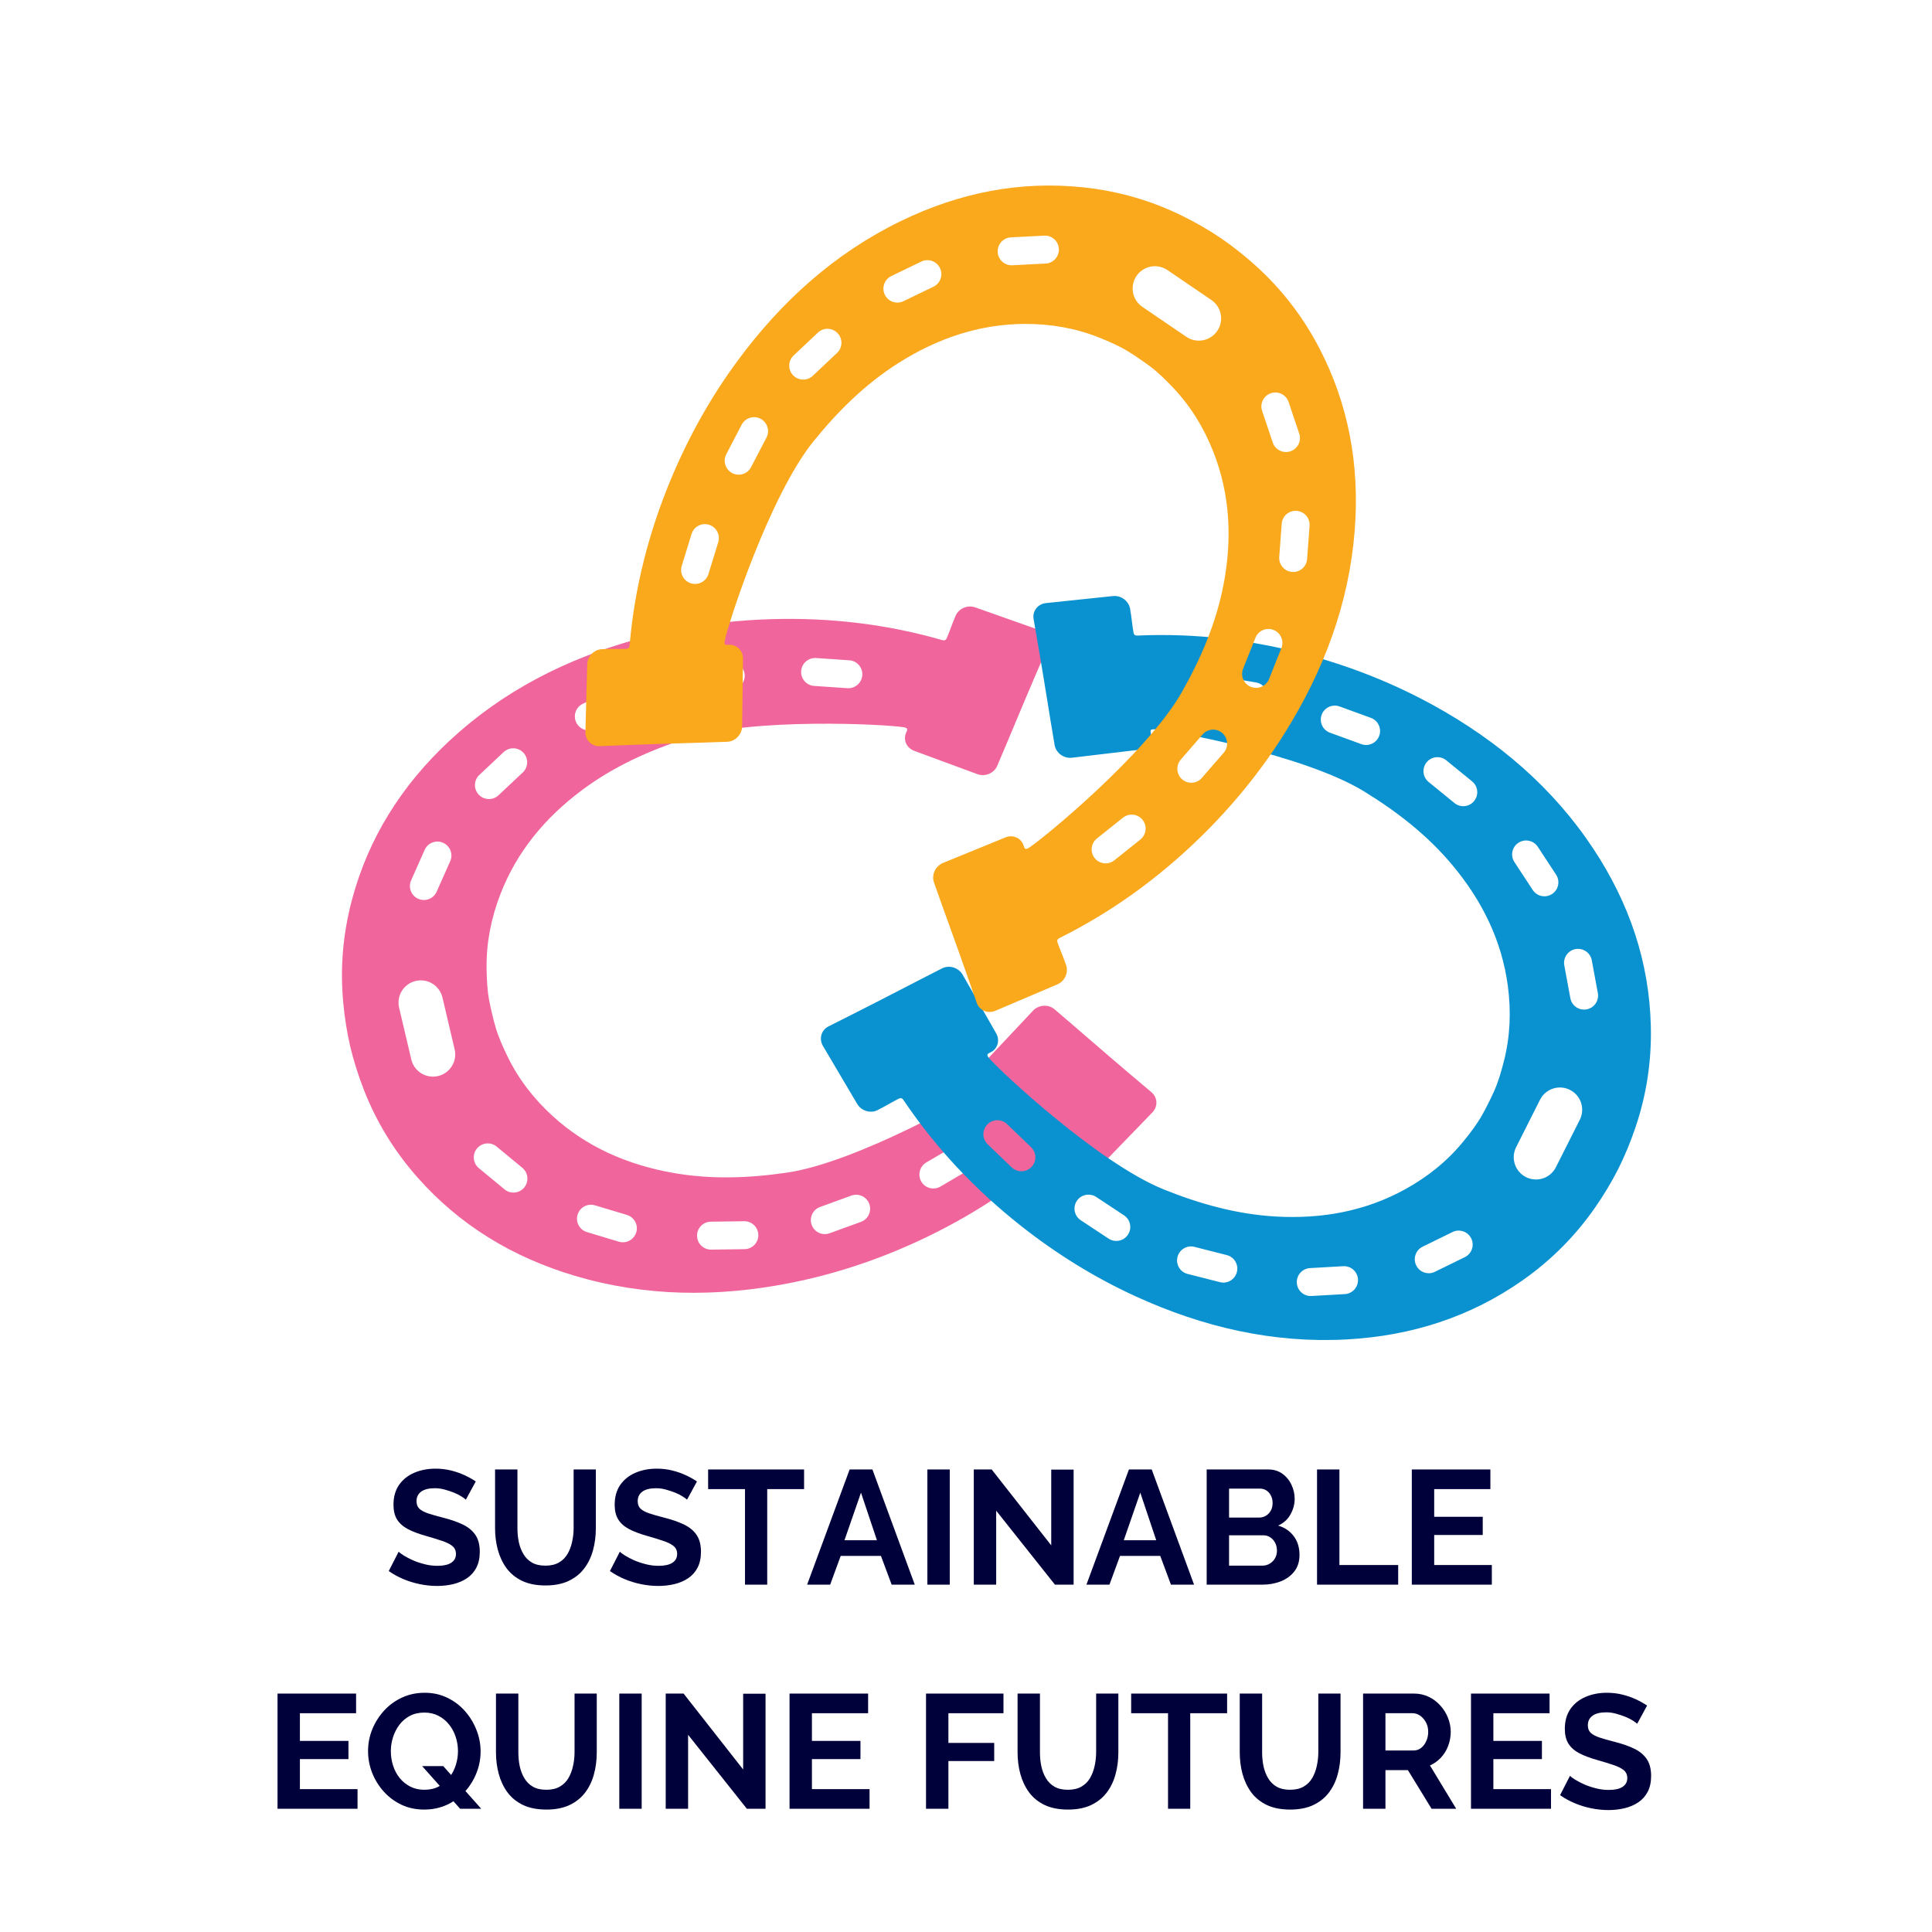 <svg xmlns="http://www.w3.org/2000/svg" xmlns:xlink="http://www.w3.org/1999/xlink" width="500" zoomAndPan="magnify" viewBox="0 0 375 375" height="500" preserveAspectRatio="xMidYMid meet" version="1.0"><defs><g/><clipPath id="862d1f4c7b"><path d="M 66 117 L 225 117 L 225 251 L 66 251 Z M 66 117 " clip-rule="nonzero"/></clipPath><clipPath id="499e153194"><path d="M 199.188 106.199 L 228.738 231.77 L 82.727 266.129 L 53.176 140.559 Z M 199.188 106.199 " clip-rule="nonzero"/></clipPath><clipPath id="d88aae9945"><path d="M 199.188 106.199 L 228.738 231.77 L 82.727 266.129 L 53.176 140.559 Z M 199.188 106.199 " clip-rule="nonzero"/></clipPath><clipPath id="ab0de2a83c"><path d="M 199.16 106.207 L 228.617 231.395 L 82.711 265.727 L 53.25 140.543 Z M 199.16 106.207 " clip-rule="nonzero"/></clipPath><clipPath id="328983474c"><path d="M 159 115 L 321 115 L 321 261 L 159 261 Z M 159 115 " clip-rule="nonzero"/></clipPath><clipPath id="f7324b6e4e"><path d="M 151.281 216.875 L 209.309 101.66 L 343.277 169.133 L 285.25 284.348 Z M 151.281 216.875 " clip-rule="nonzero"/></clipPath><clipPath id="2078b47be9"><path d="M 151.281 216.875 L 209.309 101.66 L 343.277 169.133 L 285.25 284.348 Z M 151.281 216.875 " clip-rule="nonzero"/></clipPath><clipPath id="a701e3130c"><path d="M 151.312 216.887 L 209.16 102.027 L 343.031 169.453 L 285.184 284.312 Z M 151.312 216.887 " clip-rule="nonzero"/></clipPath><clipPath id="716efa5539"><path d="M 113 36 L 264 36 L 264 197 L 113 197 Z M 113 36 " clip-rule="nonzero"/></clipPath><clipPath id="7df86ad9c2"><path d="M 205.828 206.383 L 99.188 133.797 L 183.59 9.793 L 290.23 82.379 Z M 205.828 206.383 " clip-rule="nonzero"/></clipPath><clipPath id="61ca902384"><path d="M 205.828 206.383 L 99.188 133.797 L 183.59 9.793 L 290.23 82.379 Z M 205.828 206.383 " clip-rule="nonzero"/></clipPath><clipPath id="0d5b6aada1"><path d="M 205.844 206.355 L 99.531 133.992 L 183.871 10.078 L 290.188 82.445 Z M 205.844 206.355 " clip-rule="nonzero"/></clipPath></defs><rect x="-37.5" width="450" fill="#ffffff" y="-37.5" height="450" fill-opacity="1"/><rect x="-37.5" width="450" fill="#ffffff" y="-37.5" height="450" fill-opacity="1"/><g clip-path="url(#862d1f4c7b)"><g clip-path="url(#499e153194)"><g clip-path="url(#d88aae9945)"><g clip-path="url(#ab0de2a83c)"><path fill="#f0669c" d="M 157.547 237.75 C 157.035 236.344 157.762 234.785 159.168 234.277 L 165.254 232.062 C 166.66 231.555 168.219 232.281 168.73 233.691 C 168.77 233.793 168.797 233.895 168.82 233.996 C 169.133 235.316 168.414 236.691 167.109 237.164 L 161.023 239.375 C 159.617 239.883 158.059 239.156 157.547 237.75 Z M 144.516 242.461 L 138.039 242.551 C 136.543 242.57 135.312 241.371 135.297 239.875 L 135.297 239.871 C 135.273 238.375 136.473 237.145 137.973 237.129 L 144.441 237.039 C 145.938 237.02 147.168 238.211 147.191 239.715 C 147.207 241.211 146.012 242.441 144.516 242.461 Z M 120.121 241.012 L 113.922 239.145 C 112.488 238.715 111.676 237.199 112.109 235.766 C 112.398 234.805 113.176 234.121 114.082 233.906 C 114.531 233.801 115.012 233.812 115.484 233.953 L 121.688 235.82 C 123.117 236.254 123.934 237.766 123.496 239.199 C 123.203 240.156 122.43 240.84 121.516 241.055 C 121.07 241.16 120.59 241.152 120.121 241.012 Z M 189.086 223.328 C 189.84 224.621 189.41 226.277 188.117 227.039 L 182.531 230.312 C 181.242 231.07 179.578 230.637 178.824 229.344 C 178.684 229.105 178.582 228.852 178.523 228.594 C 178.258 227.469 178.742 226.25 179.789 225.633 L 185.375 222.363 C 186.668 221.605 188.328 222.035 189.086 223.328 Z M 97.934 230.859 L 92.945 226.734 C 91.793 225.781 91.625 224.07 92.582 222.918 C 93.539 221.766 95.246 221.602 96.402 222.555 L 101.391 226.676 C 102.539 227.629 102.703 229.344 101.75 230.496 C 100.793 231.648 99.086 231.812 97.934 230.859 Z M 79.832 205.641 L 77.469 195.602 C 76.922 193.277 78.363 190.949 80.688 190.402 C 83.008 189.859 85.332 191.297 85.883 193.621 L 88.242 203.664 C 88.789 205.988 87.352 208.312 85.031 208.859 C 82.703 209.406 80.379 207.969 79.832 205.641 Z M 81.18 174.457 C 79.809 173.848 79.195 172.246 79.801 170.879 L 82.426 164.961 C 83.031 163.594 84.633 162.977 86.008 163.582 C 87.375 164.191 87.992 165.793 87.387 167.16 L 84.758 173.074 C 84.152 174.449 82.547 175.059 81.18 174.457 Z M 92.926 154.242 C 91.898 153.152 91.949 151.434 93.043 150.414 L 97.758 145.98 C 98.848 144.953 100.562 145.004 101.59 146.098 C 101.926 146.453 102.148 146.883 102.254 147.332 C 102.469 148.242 102.203 149.238 101.477 149.93 L 96.754 154.363 C 95.668 155.391 93.953 155.336 92.926 154.242 Z M 111.852 140.227 C 111.195 138.879 111.766 137.262 113.113 136.613 L 118.945 133.805 C 120.297 133.152 121.914 133.723 122.566 135.07 C 123.215 136.418 122.648 138.043 121.301 138.688 L 115.469 141.496 C 114.121 142.148 112.496 141.582 111.852 140.227 Z M 135.102 129.207 L 141.531 128.469 C 143.016 128.301 144.363 129.371 144.531 130.855 C 144.691 132.234 143.777 133.492 142.461 133.801 C 142.355 133.828 142.254 133.848 142.148 133.859 L 135.711 134.594 C 134.227 134.766 132.883 133.695 132.711 132.207 C 132.543 130.719 133.613 129.379 135.102 129.207 Z M 158.391 127.723 L 164.852 128.164 C 166.348 128.262 167.473 129.559 167.371 131.051 C 167.27 132.547 165.977 133.676 164.48 133.578 L 158.023 133.137 C 156.527 133.031 155.402 131.738 155.504 130.246 C 155.586 129.027 156.465 128.055 157.59 127.789 C 157.844 127.727 158.113 127.707 158.391 127.723 Z M 178.207 240.898 C 188.445 236.164 197.715 230.105 205.918 222.586 C 206.383 222.156 206.621 222.16 207.074 222.551 C 208.535 223.82 208.961 224.32 210.441 225.574 C 211.621 226.578 213.473 226.469 214.578 225.328 L 223.664 215.934 C 224.777 214.785 224.707 213.027 223.516 212.016 C 221.961 210.703 220.41 209.387 218.855 208.07 C 213.777 203.77 209.754 200.215 204.684 195.902 C 203.488 194.883 201.613 195.008 200.512 196.172 L 191.547 205.699 C 190.453 206.863 190.547 208.629 191.781 209.594 C 191.789 209.602 191.797 209.609 191.805 209.613 C 192.293 209.992 192.414 210.211 191.801 210.672 C 189.27 212.578 166.371 225.578 152.871 227.586 C 145.371 228.691 137.949 228.965 130.551 227.641 C 121.633 226.047 113.758 222.543 107.262 216.613 C 103.57 213.242 100.586 209.379 98.441 204.922 C 97.539 203.035 96.68 201.125 96.121 199.137 C 95.887 198.32 95.676 197.492 95.488 196.656 C 95.285 195.832 95.105 195 94.949 194.16 C 94.566 192.133 94.48 190.039 94.445 187.945 C 94.379 183.008 95.328 178.211 97.129 173.551 C 100.301 165.344 105.785 158.695 113.055 153.293 C 119.086 148.812 125.852 145.738 133.059 143.395 C 146.039 139.172 172.328 140.598 175.445 141.168 C 176.203 141.309 176.191 141.559 175.922 142.117 C 175.918 142.129 175.91 142.137 175.91 142.145 C 175.234 143.559 175.938 145.184 177.438 145.734 L 189.707 150.262 C 191.215 150.816 192.945 150.09 193.562 148.648 C 196.18 142.527 198.195 137.555 200.824 131.438 C 201.629 129.566 202.426 127.695 203.234 125.82 C 203.848 124.387 203.129 122.785 201.621 122.25 L 189.297 117.895 C 187.801 117.367 186.094 118.094 185.484 119.52 C 184.719 121.301 184.562 121.941 183.82 123.727 C 183.59 124.281 183.375 124.387 182.773 124.211 C 172.074 121.137 161.078 119.848 149.801 120.176 C 141 120.43 132.348 121.668 123.844 124.004 C 109.996 127.816 97.586 134.133 87.195 143.824 C 77.895 152.504 71.492 162.734 68.32 174.633 C 66.566 181.207 65.996 187.852 66.617 194.555 C 66.887 197.496 67.34 200.352 67.98 203.133 C 68.648 205.906 69.516 208.668 70.582 211.418 C 73.02 217.695 76.492 223.387 80.996 228.492 C 89.141 237.73 99.43 244.035 111.625 247.648 C 125.25 251.695 139.176 251.809 153.266 249.047 C 161.918 247.348 170.215 244.59 178.207 240.898 " fill-opacity="1" fill-rule="nonzero"/></g></g></g></g><g clip-path="url(#328983474c)"><g clip-path="url(#f7324b6e4e)"><g clip-path="url(#2078b47be9)"><g clip-path="url(#a701e3130c)"><path fill="#0a92d0" d="M 267.707 142.812 C 267.195 144.223 265.641 144.949 264.234 144.434 L 258.148 142.219 C 256.742 141.711 256.016 140.148 256.531 138.738 C 256.566 138.637 256.609 138.543 256.656 138.449 C 257.266 137.238 258.699 136.645 260.004 137.121 L 266.086 139.336 C 267.492 139.848 268.219 141.406 267.707 142.812 Z M 280.719 147.578 L 285.738 151.668 C 286.898 152.613 287.07 154.32 286.121 155.48 L 286.121 155.484 C 285.176 156.645 283.465 156.816 282.309 155.867 L 277.293 151.777 C 276.133 150.832 275.957 149.129 276.906 147.961 C 277.852 146.805 279.559 146.629 280.719 147.578 Z M 298.484 164.359 L 302.035 169.77 C 302.855 171.023 302.508 172.703 301.254 173.527 C 300.414 174.078 299.383 174.102 298.547 173.68 C 298.133 173.473 297.773 173.156 297.504 172.746 L 293.949 167.332 C 293.129 166.082 293.477 164.398 294.73 163.578 C 295.574 163.031 296.605 163.008 297.441 163.43 C 297.852 163.633 298.215 163.949 298.484 164.359 Z M 234.273 133.605 C 234.523 132.129 235.918 131.137 237.398 131.383 L 243.781 132.461 C 245.258 132.711 246.254 134.109 246.004 135.586 C 245.953 135.859 245.871 136.117 245.75 136.355 C 245.23 137.387 244.078 138.012 242.875 137.812 L 236.496 136.73 C 235.02 136.48 234.023 135.082 234.273 133.605 Z M 308.965 186.395 L 310.141 192.758 C 310.406 194.227 309.438 195.648 307.961 195.914 C 306.488 196.188 305.074 195.215 304.805 193.742 L 303.629 187.379 C 303.359 185.906 304.336 184.488 305.805 184.219 C 307.281 183.949 308.695 184.922 308.965 186.395 Z M 306.637 217.348 L 301.996 226.559 C 300.922 228.691 298.324 229.551 296.191 228.477 C 294.062 227.402 293.203 224.805 294.277 222.672 L 298.918 213.461 C 299.992 211.328 302.59 210.469 304.719 211.543 C 306.855 212.617 307.711 215.215 306.637 217.348 Z M 285.566 240.379 C 286.23 241.727 285.668 243.348 284.328 244.008 L 278.512 246.855 C 277.172 247.516 275.547 246.957 274.887 245.613 C 274.227 244.266 274.785 242.641 276.125 241.984 L 281.938 239.137 C 283.285 238.477 284.906 239.039 285.566 240.379 Z M 263.582 248.324 C 263.668 249.816 262.523 251.102 261.031 251.184 L 254.566 251.551 C 253.074 251.641 251.793 250.496 251.711 249 C 251.68 248.508 251.785 248.043 251.992 247.629 C 252.414 246.793 253.258 246.199 254.258 246.137 L 260.723 245.77 C 262.219 245.684 263.496 246.828 263.582 248.324 Z M 240.074 246.906 C 239.711 248.359 238.234 249.238 236.785 248.863 L 230.508 247.27 C 229.059 246.902 228.18 245.426 228.551 243.977 C 228.918 242.523 230.395 241.645 231.844 242.016 L 238.117 243.613 C 239.57 243.977 240.449 245.453 240.074 246.906 Z M 215.176 240.414 L 209.773 236.848 C 208.527 236.027 208.184 234.34 209.008 233.094 C 209.773 231.934 211.281 231.559 212.488 232.164 C 212.586 232.215 212.676 232.266 212.766 232.324 L 218.168 235.895 C 219.418 236.719 219.762 238.402 218.934 239.652 C 218.109 240.898 216.426 241.238 215.176 240.414 Z M 196.375 226.59 L 191.707 222.102 C 190.625 221.066 190.594 219.348 191.629 218.27 C 192.672 217.191 194.387 217.156 195.469 218.191 L 200.133 222.68 C 201.211 223.719 201.246 225.434 200.211 226.512 C 199.363 227.391 198.066 227.574 197.031 227.055 C 196.797 226.938 196.574 226.781 196.375 226.59 Z M 253.898 127.129 C 243.008 124.18 232.016 122.867 220.895 123.359 C 220.266 123.391 220.082 123.234 219.988 122.645 C 219.684 120.734 219.676 120.078 219.352 118.168 C 219.09 116.637 217.602 115.531 216.023 115.695 L 203.023 117.059 C 201.434 117.223 200.359 118.613 200.621 120.156 C 200.969 122.16 201.312 124.168 201.656 126.172 C 202.785 132.734 203.582 138.039 204.699 144.602 C 204.961 146.152 206.477 147.262 208.07 147.074 L 221.059 145.531 C 222.648 145.348 223.711 143.93 223.383 142.398 C 223.383 142.387 223.383 142.379 223.379 142.367 C 223.246 141.766 223.293 141.52 224.062 141.559 C 227.227 141.727 253.125 146.473 264.762 153.609 C 271.219 157.578 277.082 162.137 281.898 167.906 C 287.711 174.855 291.496 182.598 292.664 191.316 C 293.328 196.27 293.133 201.152 291.914 205.941 C 291.395 207.969 290.82 209.984 289.977 211.867 C 289.629 212.645 289.258 213.414 288.867 214.172 C 288.492 214.938 288.094 215.691 287.676 216.434 C 286.668 218.234 285.387 219.895 284.066 221.52 C 280.945 225.348 277.141 228.414 272.766 230.824 C 265.062 235.078 256.586 236.648 247.543 236.121 C 240.043 235.68 232.887 233.688 225.855 230.855 C 213.195 225.754 193.965 207.77 191.941 205.332 C 191.453 204.734 191.625 204.551 192.188 204.297 C 192.199 204.293 192.207 204.289 192.215 204.285 C 193.641 203.637 194.145 201.938 193.348 200.555 L 186.855 189.199 C 186.055 187.805 184.262 187.25 182.863 187.957 C 176.926 190.969 172.188 193.484 166.242 196.484 C 164.426 197.402 162.609 198.32 160.789 199.238 C 159.398 199.945 158.922 201.633 159.73 203.016 L 166.379 214.266 C 167.184 215.633 168.957 216.172 170.344 215.469 C 172.07 214.598 172.605 214.207 174.32 213.316 C 174.852 213.039 175.086 213.094 175.434 213.617 C 181.66 222.848 189.258 230.898 198.109 237.895 C 205.02 243.352 212.445 247.965 220.465 251.637 C 233.52 257.609 247.09 260.742 261.281 259.988 C 273.984 259.316 285.461 255.586 295.535 248.508 C 301.105 244.594 305.809 239.867 309.641 234.332 C 311.324 231.906 312.812 229.426 314.105 226.887 C 315.375 224.328 316.488 221.656 317.434 218.859 C 319.598 212.484 320.598 205.891 320.422 199.09 C 320.117 186.777 316.281 175.336 309.258 164.73 C 301.418 152.875 290.82 143.844 278.246 136.906 C 270.523 132.652 262.395 129.434 253.898 127.129 " fill-opacity="1" fill-rule="nonzero"/></g></g></g></g><g clip-path="url(#716efa5539)"><g clip-path="url(#7df86ad9c2)"><g clip-path="url(#61ca902384)"><g clip-path="url(#0d5b6aada1)"><path fill="#faa81c" d="M 147.617 81.277 C 148.945 81.969 149.465 83.605 148.773 84.934 L 145.781 90.68 C 145.09 92.004 143.449 92.52 142.117 91.828 C 142.02 91.777 141.934 91.723 141.848 91.664 C 140.727 90.902 140.324 89.402 140.969 88.172 L 143.957 82.43 C 144.648 81.102 146.293 80.586 147.617 81.277 Z M 154.043 69 L 158.754 64.559 C 159.844 63.531 161.559 63.582 162.582 64.676 L 162.586 64.676 C 163.613 65.766 163.562 67.484 162.469 68.508 L 157.758 72.945 C 156.668 73.973 154.957 73.922 153.926 72.828 C 152.902 71.742 152.953 70.023 154.043 69 Z M 173 53.582 L 178.832 50.766 C 180.18 50.117 181.801 50.684 182.453 52.031 C 182.887 52.934 182.777 53.965 182.25 54.734 C 181.992 55.117 181.629 55.434 181.191 55.648 L 175.355 58.465 C 174.008 59.113 172.387 58.551 171.734 57.199 C 171.305 56.293 171.414 55.266 171.941 54.492 C 172.199 54.113 172.559 53.793 173 53.582 Z M 134.117 113.223 C 132.688 112.781 131.887 111.266 132.324 109.832 L 134.23 103.645 C 134.668 102.215 136.188 101.41 137.617 101.852 C 137.883 101.934 138.125 102.051 138.348 102.203 C 139.301 102.852 139.77 104.078 139.414 105.242 L 137.508 111.426 C 137.066 112.855 135.551 113.66 134.117 113.223 Z M 196.215 46.07 L 202.68 45.738 C 204.172 45.66 205.453 46.812 205.523 48.309 C 205.602 49.801 204.453 51.078 202.957 51.156 L 196.496 51.488 C 195 51.562 193.723 50.41 193.648 48.918 C 193.574 47.418 194.723 46.145 196.215 46.07 Z M 226.602 52.422 L 235.125 58.227 C 237.102 59.57 237.613 62.258 236.27 64.23 C 234.926 66.203 232.238 66.715 230.266 65.371 L 221.738 59.566 C 219.762 58.223 219.254 55.535 220.594 53.562 C 221.938 51.59 224.625 51.078 226.602 52.422 Z M 246.684 76.32 C 248.102 75.84 249.637 76.609 250.117 78.027 L 252.18 84.164 C 252.66 85.578 251.895 87.117 250.473 87.598 C 249.055 88.07 247.516 87.309 247.039 85.891 L 244.977 79.758 C 244.496 78.336 245.266 76.801 246.684 76.32 Z M 251.684 99.156 C 253.176 99.266 254.301 100.566 254.188 102.059 L 253.707 108.516 C 253.598 110.008 252.297 111.125 250.805 111.016 C 250.312 110.98 249.863 110.816 249.48 110.555 C 248.707 110.027 248.23 109.113 248.297 108.113 L 248.781 101.656 C 248.887 100.164 250.191 99.047 251.684 99.156 Z M 247.207 122.277 C 248.602 122.828 249.277 124.406 248.719 125.793 L 246.316 131.809 C 245.762 133.199 244.188 133.875 242.797 133.32 C 241.406 132.766 240.727 131.184 241.285 129.797 L 243.684 123.789 C 244.238 122.395 245.816 121.715 247.207 122.277 Z M 237.516 146.113 L 233.273 151 C 232.297 152.129 230.582 152.25 229.449 151.27 C 228.402 150.363 228.227 148.816 228.988 147.699 C 229.047 147.609 229.109 147.523 229.18 147.445 L 233.426 142.555 C 234.406 141.426 236.121 141.305 237.25 142.285 C 238.383 143.266 238.5 144.984 237.516 146.113 Z M 221.355 162.945 L 216.293 166.988 C 215.125 167.926 213.418 167.73 212.484 166.562 C 211.551 165.391 211.738 163.684 212.91 162.746 L 217.965 158.711 C 219.141 157.773 220.844 157.969 221.777 159.133 C 222.539 160.09 222.551 161.398 221.902 162.355 C 221.754 162.57 221.57 162.773 221.355 162.945 Z M 130.262 92.918 C 125.914 103.328 123.18 114.055 122.215 125.145 C 122.16 125.773 121.98 125.934 121.387 125.949 C 119.449 126 118.801 125.922 116.863 126 C 115.312 126.055 114.02 127.391 113.98 128.973 L 113.629 142.039 C 113.586 143.637 114.824 144.887 116.387 144.828 C 118.418 144.742 120.453 144.668 122.488 144.586 C 129.141 144.324 134.508 144.227 141.156 143.977 C 142.727 143.922 144.023 142.562 144.047 140.957 L 144.215 127.879 C 144.238 126.281 142.977 125.043 141.414 125.168 C 141.402 125.164 141.395 125.164 141.383 125.168 C 140.766 125.219 140.531 125.141 140.672 124.383 C 141.25 121.27 149.34 96.215 157.934 85.609 C 162.715 79.727 168.004 74.508 174.352 70.484 C 182 65.633 190.172 62.895 198.965 62.871 C 203.965 62.863 208.777 63.691 213.367 65.527 C 215.309 66.309 217.234 67.141 218.988 68.223 C 219.715 68.668 220.43 69.137 221.133 69.625 C 221.84 70.098 222.535 70.59 223.219 71.102 C 224.871 72.336 226.348 73.824 227.785 75.344 C 231.176 78.938 233.715 83.113 235.535 87.766 C 238.746 95.957 239.195 104.566 237.488 113.461 C 236.074 120.84 233.16 127.676 229.434 134.273 C 222.723 146.16 202.379 162.879 199.699 164.562 C 199.043 164.969 198.883 164.777 198.703 164.184 C 198.699 164.172 198.699 164.164 198.695 164.156 C 198.238 162.656 196.621 161.938 195.145 162.543 L 183.039 167.496 C 181.555 168.109 180.766 169.812 181.285 171.293 C 183.496 177.57 185.371 182.602 187.566 188.883 C 188.238 190.805 188.914 192.727 189.586 194.652 C 190.102 196.125 191.715 196.816 193.191 196.195 L 205.215 191.074 C 206.676 190.457 207.441 188.766 206.926 187.301 C 206.289 185.473 205.973 184.895 205.312 183.078 C 205.105 182.516 205.191 182.289 205.758 182.012 C 215.719 177.047 224.695 170.562 232.789 162.703 C 239.102 156.566 244.645 149.809 249.332 142.34 C 256.961 130.172 261.84 117.129 262.949 102.961 C 263.941 90.281 261.742 78.414 256.039 67.5 C 252.891 61.469 248.82 56.188 243.832 51.664 C 241.648 49.68 239.379 47.879 237.031 46.266 C 234.664 44.672 232.16 43.219 229.512 41.914 C 223.477 38.934 217.066 37.086 210.301 36.367 C 198.051 35.062 186.207 37.371 174.777 42.945 C 162 49.172 151.66 58.496 143.141 70.059 C 137.91 77.16 133.656 84.797 130.262 92.918 " fill-opacity="1" fill-rule="nonzero"/></g></g></g></g><g fill="#00003a" fill-opacity="1"><g transform="translate(74.766, 307.581)"><g><path d="M 15.656 -16.5 C 15.508 -16.645 15.238 -16.844 14.844 -17.094 C 14.457 -17.352 13.984 -17.598 13.422 -17.828 C 12.867 -18.055 12.266 -18.258 11.609 -18.438 C 10.961 -18.625 10.305 -18.719 9.641 -18.719 C 8.461 -18.719 7.57 -18.492 6.969 -18.047 C 6.375 -17.609 6.078 -16.988 6.078 -16.188 C 6.078 -15.582 6.266 -15.098 6.641 -14.734 C 7.023 -14.379 7.594 -14.078 8.344 -13.828 C 9.102 -13.578 10.051 -13.305 11.188 -13.016 C 12.656 -12.648 13.926 -12.211 15 -11.703 C 16.082 -11.191 16.91 -10.52 17.484 -9.688 C 18.066 -8.852 18.359 -7.754 18.359 -6.391 C 18.359 -5.191 18.141 -4.164 17.703 -3.312 C 17.266 -2.469 16.656 -1.781 15.875 -1.25 C 15.094 -0.727 14.207 -0.348 13.219 -0.109 C 12.238 0.129 11.191 0.25 10.078 0.25 C 8.961 0.25 7.848 0.133 6.734 -0.094 C 5.629 -0.32 4.562 -0.648 3.531 -1.078 C 2.5 -1.516 1.551 -2.035 0.688 -2.641 L 2.609 -6.391 C 2.797 -6.203 3.129 -5.957 3.609 -5.656 C 4.098 -5.352 4.688 -5.047 5.375 -4.734 C 6.07 -4.43 6.832 -4.176 7.656 -3.969 C 8.477 -3.758 9.305 -3.656 10.141 -3.656 C 11.316 -3.656 12.207 -3.852 12.812 -4.25 C 13.426 -4.645 13.734 -5.211 13.734 -5.953 C 13.734 -6.629 13.488 -7.156 13 -7.531 C 12.52 -7.906 11.848 -8.234 10.984 -8.516 C 10.129 -8.805 9.113 -9.117 7.938 -9.453 C 6.531 -9.848 5.352 -10.289 4.406 -10.781 C 3.469 -11.281 2.766 -11.906 2.297 -12.656 C 1.836 -13.414 1.609 -14.363 1.609 -15.5 C 1.609 -17.031 1.969 -18.316 2.688 -19.359 C 3.414 -20.398 4.398 -21.188 5.641 -21.719 C 6.879 -22.25 8.254 -22.516 9.766 -22.516 C 10.816 -22.516 11.805 -22.398 12.734 -22.172 C 13.672 -21.941 14.547 -21.641 15.359 -21.266 C 16.18 -20.891 16.922 -20.477 17.578 -20.031 Z M 15.656 -16.5 "/></g></g></g><g fill="#00003a" fill-opacity="1"><g transform="translate(94.075, 307.581)"><g><path d="M 11.812 0.156 C 10.031 0.156 8.516 -0.141 7.266 -0.734 C 6.016 -1.336 5.004 -2.16 4.234 -3.203 C 3.473 -4.254 2.91 -5.445 2.547 -6.781 C 2.191 -8.113 2.016 -9.508 2.016 -10.969 L 2.016 -22.359 L 6.359 -22.359 L 6.359 -10.969 C 6.359 -10.039 6.445 -9.141 6.625 -8.266 C 6.812 -7.398 7.113 -6.617 7.531 -5.922 C 7.945 -5.223 8.5 -4.676 9.188 -4.281 C 9.883 -3.883 10.75 -3.688 11.781 -3.688 C 12.832 -3.688 13.707 -3.891 14.406 -4.297 C 15.113 -4.703 15.672 -5.254 16.078 -5.953 C 16.484 -6.648 16.781 -7.43 16.969 -8.297 C 17.164 -9.172 17.266 -10.062 17.266 -10.969 L 17.266 -22.359 L 21.578 -22.359 L 21.578 -10.969 C 21.578 -9.426 21.391 -7.984 21.016 -6.641 C 20.648 -5.297 20.07 -4.113 19.281 -3.094 C 18.5 -2.082 17.488 -1.285 16.25 -0.703 C 15.008 -0.129 13.531 0.156 11.812 0.156 Z M 11.812 0.156 "/></g></g></g><g fill="#00003a" fill-opacity="1"><g transform="translate(117.7, 307.581)"><g><path d="M 15.656 -16.5 C 15.508 -16.645 15.238 -16.844 14.844 -17.094 C 14.457 -17.352 13.984 -17.598 13.422 -17.828 C 12.867 -18.055 12.266 -18.258 11.609 -18.438 C 10.961 -18.625 10.305 -18.719 9.641 -18.719 C 8.461 -18.719 7.57 -18.492 6.969 -18.047 C 6.375 -17.609 6.078 -16.988 6.078 -16.188 C 6.078 -15.582 6.266 -15.098 6.641 -14.734 C 7.023 -14.379 7.594 -14.078 8.344 -13.828 C 9.102 -13.578 10.051 -13.305 11.188 -13.016 C 12.656 -12.648 13.926 -12.211 15 -11.703 C 16.082 -11.191 16.91 -10.52 17.484 -9.688 C 18.066 -8.852 18.359 -7.754 18.359 -6.391 C 18.359 -5.191 18.141 -4.164 17.703 -3.312 C 17.266 -2.469 16.656 -1.781 15.875 -1.25 C 15.094 -0.727 14.207 -0.348 13.219 -0.109 C 12.238 0.129 11.191 0.25 10.078 0.25 C 8.961 0.25 7.848 0.133 6.734 -0.094 C 5.629 -0.32 4.562 -0.648 3.531 -1.078 C 2.5 -1.516 1.551 -2.035 0.688 -2.641 L 2.609 -6.391 C 2.797 -6.203 3.129 -5.957 3.609 -5.656 C 4.098 -5.352 4.688 -5.047 5.375 -4.734 C 6.07 -4.43 6.832 -4.176 7.656 -3.969 C 8.477 -3.758 9.305 -3.656 10.141 -3.656 C 11.316 -3.656 12.207 -3.852 12.812 -4.25 C 13.426 -4.645 13.734 -5.211 13.734 -5.953 C 13.734 -6.629 13.488 -7.156 13 -7.531 C 12.52 -7.906 11.848 -8.234 10.984 -8.516 C 10.129 -8.805 9.113 -9.117 7.938 -9.453 C 6.531 -9.848 5.352 -10.289 4.406 -10.781 C 3.469 -11.281 2.766 -11.906 2.297 -12.656 C 1.836 -13.414 1.609 -14.363 1.609 -15.5 C 1.609 -17.031 1.969 -18.316 2.688 -19.359 C 3.414 -20.398 4.398 -21.188 5.641 -21.719 C 6.879 -22.25 8.254 -22.516 9.766 -22.516 C 10.816 -22.516 11.805 -22.398 12.734 -22.172 C 13.672 -21.941 14.547 -21.641 15.359 -21.266 C 16.18 -20.891 16.922 -20.477 17.578 -20.031 Z M 15.656 -16.5 "/></g></g></g><g fill="#00003a" fill-opacity="1"><g transform="translate(137.01, 307.581)"><g><path d="M 19.062 -18.547 L 11.906 -18.547 L 11.906 0 L 7.594 0 L 7.594 -18.547 L 0.438 -18.547 L 0.438 -22.359 L 19.062 -22.359 Z M 19.062 -18.547 "/></g></g></g><g fill="#00003a" fill-opacity="1"><g transform="translate(156.508, 307.581)"><g><path d="M 8.406 -22.359 L 12.828 -22.359 L 21.047 0 L 16.562 0 L 14.484 -5.578 L 6.672 -5.578 L 4.625 0 L 0.156 0 Z M 13.703 -8.625 L 10.609 -17.859 L 7.406 -8.625 Z M 13.703 -8.625 "/></g></g></g><g fill="#00003a" fill-opacity="1"><g transform="translate(177.676, 307.581)"><g><path d="M 2.328 0 L 2.328 -22.359 L 6.672 -22.359 L 6.672 0 Z M 2.328 0 "/></g></g></g><g fill="#00003a" fill-opacity="1"><g transform="translate(186.685, 307.581)"><g><path d="M 6.672 -14.359 L 6.672 0 L 2.328 0 L 2.328 -22.359 L 5.797 -22.359 L 17.359 -7.625 L 17.359 -22.328 L 21.703 -22.328 L 21.703 0 L 18.078 0 Z M 6.672 -14.359 "/></g></g></g><g fill="#00003a" fill-opacity="1"><g transform="translate(210.72, 307.581)"><g><path d="M 8.406 -22.359 L 12.828 -22.359 L 21.047 0 L 16.562 0 L 14.484 -5.578 L 6.672 -5.578 L 4.625 0 L 0.156 0 Z M 13.703 -8.625 L 10.609 -17.859 L 7.406 -8.625 Z M 13.703 -8.625 "/></g></g></g><g fill="#00003a" fill-opacity="1"><g transform="translate(231.888, 307.581)"><g><path d="M 20.344 -5.766 C 20.344 -4.504 20.016 -3.445 19.359 -2.594 C 18.711 -1.75 17.836 -1.102 16.734 -0.656 C 15.641 -0.219 14.441 0 13.141 0 L 2.328 0 L 2.328 -22.359 L 14.297 -22.359 C 15.348 -22.359 16.254 -22.082 17.016 -21.531 C 17.785 -20.977 18.375 -20.266 18.781 -19.391 C 19.195 -18.516 19.406 -17.602 19.406 -16.656 C 19.406 -15.594 19.129 -14.578 18.578 -13.609 C 18.035 -12.641 17.238 -11.926 16.188 -11.469 C 17.469 -11.094 18.477 -10.41 19.219 -9.422 C 19.969 -8.43 20.344 -7.211 20.344 -5.766 Z M 15.969 -6.578 C 15.969 -7.148 15.852 -7.66 15.625 -8.109 C 15.395 -8.555 15.082 -8.91 14.688 -9.172 C 14.301 -9.441 13.859 -9.578 13.359 -9.578 L 6.672 -9.578 L 6.672 -3.688 L 13.141 -3.688 C 13.66 -3.688 14.133 -3.816 14.562 -4.078 C 15 -4.336 15.344 -4.688 15.594 -5.125 C 15.844 -5.57 15.969 -6.055 15.969 -6.578 Z M 6.672 -18.641 L 6.672 -13.016 L 12.469 -13.016 C 12.957 -13.016 13.398 -13.129 13.797 -13.359 C 14.191 -13.586 14.508 -13.91 14.75 -14.328 C 15 -14.754 15.125 -15.258 15.125 -15.844 C 15.125 -16.406 15.008 -16.895 14.781 -17.312 C 14.562 -17.738 14.27 -18.066 13.906 -18.297 C 13.539 -18.523 13.125 -18.641 12.656 -18.641 Z M 6.672 -18.641 "/></g></g></g><g fill="#00003a" fill-opacity="1"><g transform="translate(253.308, 307.581)"><g><path d="M 2.328 0 L 2.328 -22.359 L 6.672 -22.359 L 6.672 -3.812 L 18.078 -3.812 L 18.078 0 Z M 2.328 0 "/></g></g></g><g fill="#00003a" fill-opacity="1"><g transform="translate(271.704, 307.581)"><g><path d="M 17.859 -3.812 L 17.859 0 L 2.328 0 L 2.328 -22.359 L 17.578 -22.359 L 17.578 -18.547 L 6.672 -18.547 L 6.672 -13.172 L 16.094 -13.172 L 16.094 -9.641 L 6.672 -9.641 L 6.672 -3.812 Z M 17.859 -3.812 "/></g></g></g><g fill="#00003a" fill-opacity="1"><g transform="translate(290.637, 307.581)"><g/></g></g><g fill="#00003a" fill-opacity="1"><g transform="translate(51.539, 351.081)"><g><path d="M 17.859 -3.812 L 17.859 0 L 2.328 0 L 2.328 -22.359 L 17.578 -22.359 L 17.578 -18.547 L 6.672 -18.547 L 6.672 -13.172 L 16.094 -13.172 L 16.094 -9.641 L 6.672 -9.641 L 6.672 -3.812 Z M 17.859 -3.812 "/></g></g></g><g fill="#00003a" fill-opacity="1"><g transform="translate(70.471, 351.081)"><g><path d="M 11.875 0.156 C 10.238 0.156 8.754 -0.16 7.422 -0.797 C 6.086 -1.441 4.941 -2.301 3.984 -3.375 C 3.023 -4.445 2.281 -5.66 1.75 -7.016 C 1.227 -8.367 0.969 -9.758 0.969 -11.188 C 0.969 -12.676 1.242 -14.098 1.797 -15.453 C 2.359 -16.805 3.129 -18.016 4.109 -19.078 C 5.086 -20.141 6.242 -20.977 7.578 -21.594 C 8.91 -22.207 10.375 -22.516 11.969 -22.516 C 13.582 -22.516 15.055 -22.188 16.391 -21.531 C 17.723 -20.883 18.863 -20.016 19.812 -18.922 C 20.758 -17.836 21.492 -16.625 22.016 -15.281 C 22.547 -13.938 22.812 -12.551 22.812 -11.125 C 22.812 -9.656 22.535 -8.238 21.984 -6.875 C 21.441 -5.52 20.68 -4.312 19.703 -3.25 C 18.723 -2.195 17.566 -1.363 16.234 -0.75 C 14.898 -0.145 13.445 0.156 11.875 0.156 Z M 11.906 -3.688 C 12.957 -3.688 13.891 -3.898 14.703 -4.328 C 15.523 -4.766 16.207 -5.344 16.75 -6.062 C 17.301 -6.789 17.719 -7.598 18 -8.484 C 18.281 -9.379 18.422 -10.281 18.422 -11.188 C 18.422 -12.145 18.27 -13.078 17.969 -13.984 C 17.664 -14.891 17.234 -15.688 16.672 -16.375 C 16.117 -17.07 15.438 -17.629 14.625 -18.047 C 13.82 -18.461 12.914 -18.672 11.906 -18.672 C 10.832 -18.672 9.891 -18.457 9.078 -18.031 C 8.273 -17.602 7.598 -17.023 7.047 -16.297 C 6.504 -15.578 6.094 -14.773 5.812 -13.891 C 5.531 -13.004 5.391 -12.102 5.391 -11.188 C 5.391 -10.219 5.535 -9.281 5.828 -8.375 C 6.117 -7.477 6.539 -6.68 7.094 -5.984 C 7.656 -5.297 8.336 -4.738 9.141 -4.312 C 9.953 -3.895 10.875 -3.688 11.906 -3.688 Z M 11.469 -8.281 L 15.562 -8.281 L 22.938 0 L 18.844 0 Z M 11.469 -8.281 "/></g></g></g><g fill="#00003a" fill-opacity="1"><g transform="translate(94.253, 351.081)"><g><path d="M 11.812 0.156 C 10.031 0.156 8.516 -0.141 7.266 -0.734 C 6.016 -1.336 5.004 -2.16 4.234 -3.203 C 3.473 -4.254 2.91 -5.445 2.547 -6.781 C 2.191 -8.113 2.016 -9.508 2.016 -10.969 L 2.016 -22.359 L 6.359 -22.359 L 6.359 -10.969 C 6.359 -10.039 6.445 -9.141 6.625 -8.266 C 6.812 -7.398 7.113 -6.617 7.531 -5.922 C 7.945 -5.223 8.5 -4.676 9.188 -4.281 C 9.883 -3.883 10.75 -3.688 11.781 -3.688 C 12.832 -3.688 13.707 -3.891 14.406 -4.297 C 15.113 -4.703 15.672 -5.254 16.078 -5.953 C 16.484 -6.648 16.781 -7.43 16.969 -8.297 C 17.164 -9.172 17.266 -10.062 17.266 -10.969 L 17.266 -22.359 L 21.578 -22.359 L 21.578 -10.969 C 21.578 -9.426 21.391 -7.984 21.016 -6.641 C 20.648 -5.297 20.07 -4.113 19.281 -3.094 C 18.5 -2.082 17.488 -1.285 16.25 -0.703 C 15.008 -0.129 13.531 0.156 11.812 0.156 Z M 11.812 0.156 "/></g></g></g><g fill="#00003a" fill-opacity="1"><g transform="translate(117.878, 351.081)"><g><path d="M 2.328 0 L 2.328 -22.359 L 6.672 -22.359 L 6.672 0 Z M 2.328 0 "/></g></g></g><g fill="#00003a" fill-opacity="1"><g transform="translate(126.887, 351.081)"><g><path d="M 6.672 -14.359 L 6.672 0 L 2.328 0 L 2.328 -22.359 L 5.797 -22.359 L 17.359 -7.625 L 17.359 -22.328 L 21.703 -22.328 L 21.703 0 L 18.078 0 Z M 6.672 -14.359 "/></g></g></g><g fill="#00003a" fill-opacity="1"><g transform="translate(150.922, 351.081)"><g><path d="M 17.859 -3.812 L 17.859 0 L 2.328 0 L 2.328 -22.359 L 17.578 -22.359 L 17.578 -18.547 L 6.672 -18.547 L 6.672 -13.172 L 16.094 -13.172 L 16.094 -9.641 L 6.672 -9.641 L 6.672 -3.812 Z M 17.859 -3.812 "/></g></g></g><g fill="#00003a" fill-opacity="1"><g transform="translate(169.853, 351.081)"><g/></g></g><g fill="#00003a" fill-opacity="1"><g transform="translate(177.413, 351.081)"><g><path d="M 2.328 0 L 2.328 -22.359 L 17.359 -22.359 L 17.359 -18.547 L 6.672 -18.547 L 6.672 -12.781 L 15.562 -12.781 L 15.562 -9.266 L 6.672 -9.266 L 6.672 0 Z M 2.328 0 "/></g></g></g><g fill="#00003a" fill-opacity="1"><g transform="translate(195.494, 351.081)"><g><path d="M 11.812 0.156 C 10.031 0.156 8.516 -0.141 7.266 -0.734 C 6.016 -1.336 5.004 -2.16 4.234 -3.203 C 3.473 -4.254 2.91 -5.445 2.547 -6.781 C 2.191 -8.113 2.016 -9.508 2.016 -10.969 L 2.016 -22.359 L 6.359 -22.359 L 6.359 -10.969 C 6.359 -10.039 6.445 -9.141 6.625 -8.266 C 6.812 -7.398 7.113 -6.617 7.531 -5.922 C 7.945 -5.223 8.5 -4.676 9.188 -4.281 C 9.883 -3.883 10.75 -3.688 11.781 -3.688 C 12.832 -3.688 13.707 -3.891 14.406 -4.297 C 15.113 -4.703 15.672 -5.254 16.078 -5.953 C 16.484 -6.648 16.781 -7.43 16.969 -8.297 C 17.164 -9.172 17.266 -10.062 17.266 -10.969 L 17.266 -22.359 L 21.578 -22.359 L 21.578 -10.969 C 21.578 -9.426 21.391 -7.984 21.016 -6.641 C 20.648 -5.297 20.07 -4.113 19.281 -3.094 C 18.5 -2.082 17.488 -1.285 16.25 -0.703 C 15.008 -0.129 13.531 0.156 11.812 0.156 Z M 11.812 0.156 "/></g></g></g><g fill="#00003a" fill-opacity="1"><g transform="translate(219.119, 351.081)"><g><path d="M 19.062 -18.547 L 11.906 -18.547 L 11.906 0 L 7.594 0 L 7.594 -18.547 L 0.438 -18.547 L 0.438 -22.359 L 19.062 -22.359 Z M 19.062 -18.547 "/></g></g></g><g fill="#00003a" fill-opacity="1"><g transform="translate(238.618, 351.081)"><g><path d="M 11.812 0.156 C 10.031 0.156 8.516 -0.141 7.266 -0.734 C 6.016 -1.336 5.004 -2.16 4.234 -3.203 C 3.473 -4.254 2.91 -5.445 2.547 -6.781 C 2.191 -8.113 2.016 -9.508 2.016 -10.969 L 2.016 -22.359 L 6.359 -22.359 L 6.359 -10.969 C 6.359 -10.039 6.445 -9.141 6.625 -8.266 C 6.812 -7.398 7.113 -6.617 7.531 -5.922 C 7.945 -5.223 8.5 -4.676 9.188 -4.281 C 9.883 -3.883 10.75 -3.688 11.781 -3.688 C 12.832 -3.688 13.707 -3.891 14.406 -4.297 C 15.113 -4.703 15.672 -5.254 16.078 -5.953 C 16.484 -6.648 16.781 -7.43 16.969 -8.297 C 17.164 -9.172 17.266 -10.062 17.266 -10.969 L 17.266 -22.359 L 21.578 -22.359 L 21.578 -10.969 C 21.578 -9.426 21.391 -7.984 21.016 -6.641 C 20.648 -5.297 20.07 -4.113 19.281 -3.094 C 18.5 -2.082 17.488 -1.285 16.25 -0.703 C 15.008 -0.129 13.531 0.156 11.812 0.156 Z M 11.812 0.156 "/></g></g></g><g fill="#00003a" fill-opacity="1"><g transform="translate(262.243, 351.081)"><g><path d="M 2.328 0 L 2.328 -22.359 L 12.219 -22.359 C 13.25 -22.359 14.195 -22.148 15.062 -21.734 C 15.938 -21.316 16.691 -20.75 17.328 -20.031 C 17.973 -19.32 18.469 -18.523 18.812 -17.641 C 19.164 -16.754 19.344 -15.852 19.344 -14.938 C 19.344 -13.988 19.176 -13.078 18.844 -12.203 C 18.52 -11.336 18.051 -10.578 17.438 -9.922 C 16.832 -9.273 16.125 -8.77 15.312 -8.406 L 20.406 0 L 15.625 0 L 11.031 -7.5 L 6.672 -7.5 L 6.672 0 Z M 6.672 -11.312 L 12.125 -11.312 C 12.676 -11.312 13.16 -11.473 13.578 -11.797 C 13.992 -12.117 14.328 -12.551 14.578 -13.094 C 14.836 -13.645 14.969 -14.258 14.969 -14.938 C 14.969 -15.645 14.816 -16.266 14.516 -16.797 C 14.223 -17.336 13.848 -17.766 13.391 -18.078 C 12.941 -18.391 12.457 -18.547 11.938 -18.547 L 6.672 -18.547 Z M 6.672 -11.312 "/></g></g></g><g fill="#00003a" fill-opacity="1"><g transform="translate(283.19, 351.081)"><g><path d="M 17.859 -3.812 L 17.859 0 L 2.328 0 L 2.328 -22.359 L 17.578 -22.359 L 17.578 -18.547 L 6.672 -18.547 L 6.672 -13.172 L 16.094 -13.172 L 16.094 -9.641 L 6.672 -9.641 L 6.672 -3.812 Z M 17.859 -3.812 "/></g></g></g><g fill="#00003a" fill-opacity="1"><g transform="translate(302.122, 351.081)"><g><path d="M 15.656 -16.5 C 15.508 -16.645 15.238 -16.844 14.844 -17.094 C 14.457 -17.352 13.984 -17.598 13.422 -17.828 C 12.867 -18.055 12.266 -18.258 11.609 -18.438 C 10.961 -18.625 10.305 -18.719 9.641 -18.719 C 8.461 -18.719 7.57 -18.492 6.969 -18.047 C 6.375 -17.609 6.078 -16.988 6.078 -16.188 C 6.078 -15.582 6.266 -15.098 6.641 -14.734 C 7.023 -14.379 7.594 -14.078 8.344 -13.828 C 9.102 -13.578 10.051 -13.305 11.188 -13.016 C 12.656 -12.648 13.926 -12.211 15 -11.703 C 16.082 -11.191 16.91 -10.52 17.484 -9.688 C 18.066 -8.852 18.359 -7.754 18.359 -6.391 C 18.359 -5.191 18.141 -4.164 17.703 -3.312 C 17.266 -2.469 16.656 -1.781 15.875 -1.25 C 15.094 -0.727 14.207 -0.348 13.219 -0.109 C 12.238 0.129 11.191 0.25 10.078 0.25 C 8.961 0.25 7.848 0.133 6.734 -0.094 C 5.629 -0.32 4.562 -0.648 3.531 -1.078 C 2.5 -1.516 1.551 -2.035 0.688 -2.641 L 2.609 -6.391 C 2.797 -6.203 3.129 -5.957 3.609 -5.656 C 4.098 -5.352 4.688 -5.047 5.375 -4.734 C 6.07 -4.43 6.832 -4.176 7.656 -3.969 C 8.477 -3.758 9.305 -3.656 10.141 -3.656 C 11.316 -3.656 12.207 -3.852 12.812 -4.25 C 13.426 -4.645 13.734 -5.211 13.734 -5.953 C 13.734 -6.629 13.488 -7.156 13 -7.531 C 12.52 -7.906 11.848 -8.234 10.984 -8.516 C 10.129 -8.805 9.113 -9.117 7.938 -9.453 C 6.531 -9.848 5.352 -10.289 4.406 -10.781 C 3.469 -11.281 2.766 -11.906 2.297 -12.656 C 1.836 -13.414 1.609 -14.363 1.609 -15.5 C 1.609 -17.031 1.969 -18.316 2.688 -19.359 C 3.414 -20.398 4.398 -21.188 5.641 -21.719 C 6.879 -22.25 8.254 -22.516 9.766 -22.516 C 10.816 -22.516 11.805 -22.398 12.734 -22.172 C 13.672 -21.941 14.547 -21.641 15.359 -21.266 C 16.18 -20.891 16.922 -20.477 17.578 -20.031 Z M 15.656 -16.5 "/></g></g></g></svg>